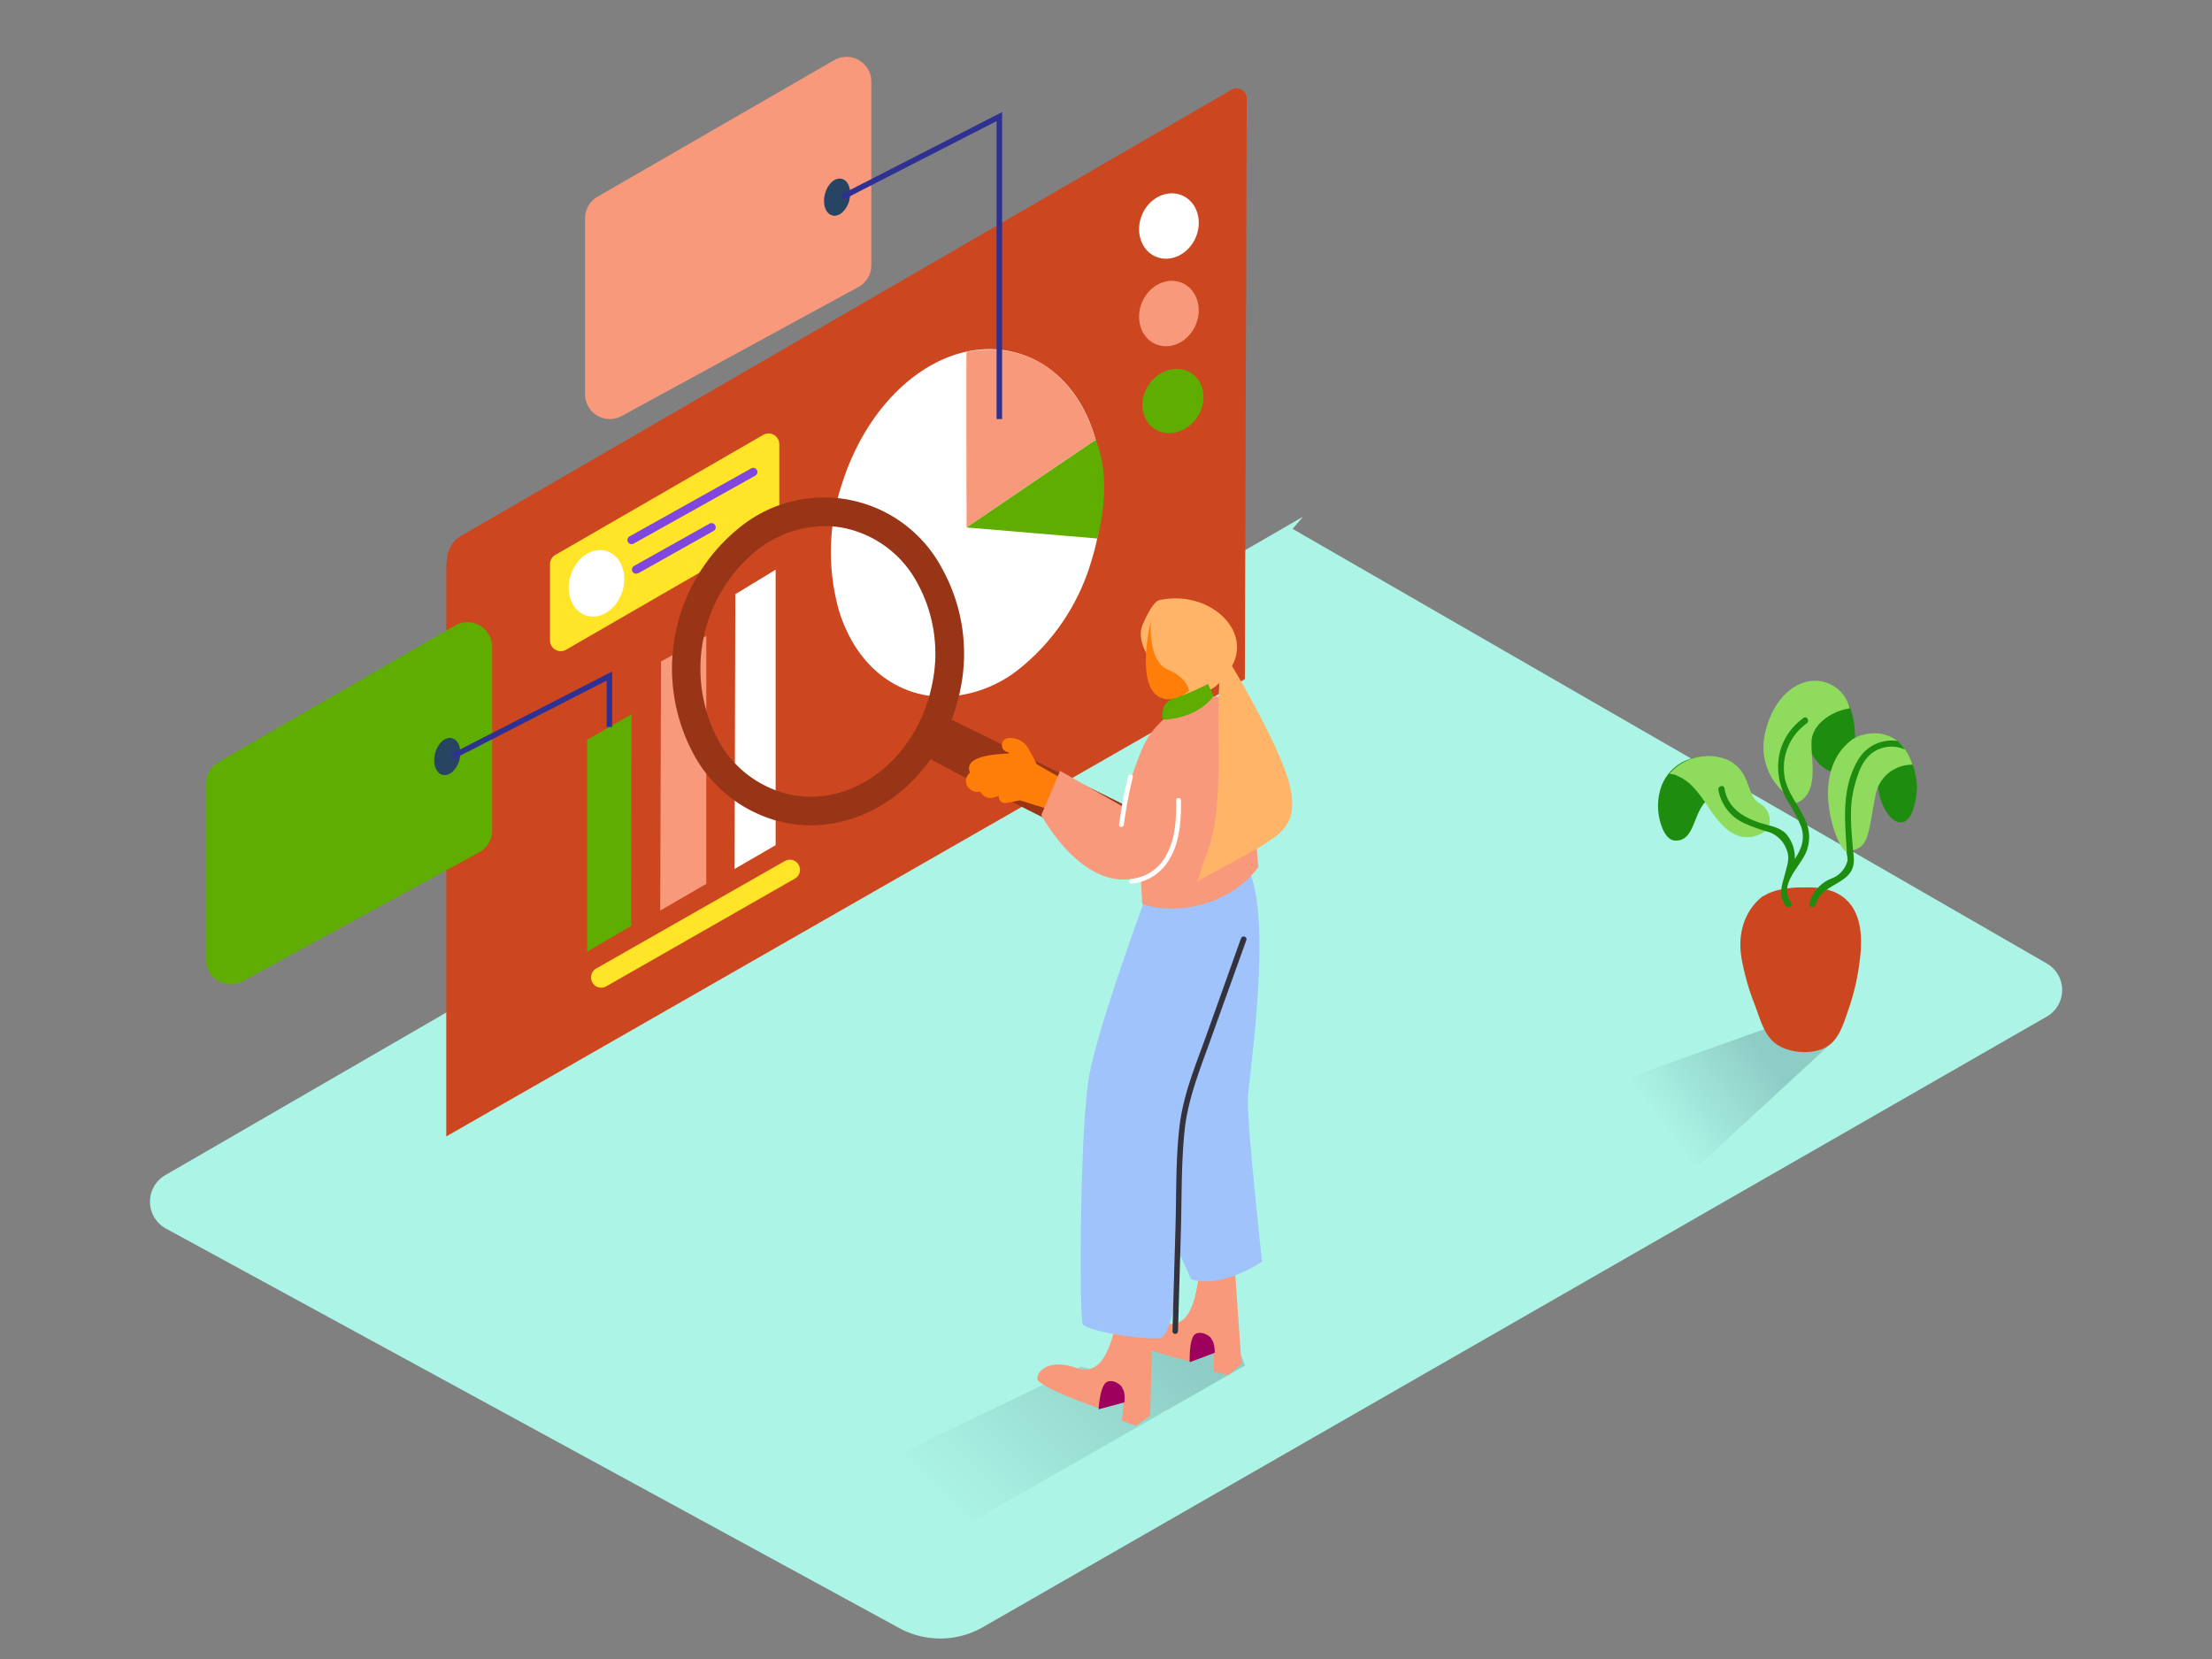 <svg id="Layer_2" data-name="Layer 2" xmlns="http://www.w3.org/2000/svg" xmlns:xlink="http://www.w3.org/1999/xlink" viewBox="0 0 400 300"><rect x="0" y="0" width="400" height="300" fill="#808080" stroke="none"/><defs><linearGradient id="linear-gradient" x1="172.97" y1="274.79" x2="207.71" y2="240.04" gradientUnits="userSpaceOnUse"><stop offset="0" stop-color="#acf4e6"/><stop offset="1" stop-color="#8ecdc6"/></linearGradient><linearGradient id="linear-gradient-2" x1="299" y1="201.55" x2="316.9" y2="187.93" xlink:href="#linear-gradient"/></defs><title>PP</title><path d="M233.75,95.64l136.38,78.59a5.54,5.54,0,0,1,0,9.6L177.74,294.24a15.49,15.49,0,0,1-15.12.17L30,222.16a5.54,5.54,0,0,1-.12-9.65L235.63,93.43" fill="#acf4e6"/><path d="M225.17,246.91l-49.9,28.52c-18.27-12.6-16.41-10.69-16.41-10.69l36.61-17.62s9.73,2.62,10.13,1.07,5.36-6.72,5.36-6.72l11.82-.21Z" fill="url(#linear-gradient)"/><path d="M320.91,185.44l-44.33,15.83S272.65,208.71,295,222l35.48-32.72" fill="url(#linear-gradient-2)"/><path d="M308.5,136.73a8.72,8.72,0,0,1,4.24.83,6.9,6.9,0,0,1,3,3.41c.65,1.37.94,3.33,2.3,4.21a4,4,0,0,1,1.34,1.17,3.5,3.5,0,0,1,.42,3.26c-.6,1.2-3.11,1.95-4.26,1.72" fill="#8fdb5e"/><path d="M307.39,136.88a8.19,8.19,0,0,0-7.23,6.2,10.82,10.82,0,0,0-.05,5.11c.33,1.36,1.13,3.71,2.78,3.81,2.24.14,3-2,3.67-3.67s1.44-3.61,3.24-4.29A4.82,4.82,0,0,1,315,145.2Z" fill="#1e8c0e"/><path d="M317.61,146c-1.35-1.75-2.47-3.66-3.78-5.44a16.18,16.18,0,0,0-2.62-3.17c-3.11-1.51-7-.13-9.32,2.52.32.1.75.11,1,.2a8.85,8.85,0,0,1,3.56,2.52c1.38,1.52,2.45,3.39,3.66,5,2,2.63,4.6,4.79,8,3.22C320.26,149.81,318.57,147.2,317.61,146Z" fill="#8fdb5e"/><path d="M328.59,123.47s7-.55,6.87,10.53-10.6,3.79-8.3-2.89" fill="#1e8c0e"/><path d="M327.58,134.37c-.08-3.37,3.71-5.83,6.91-6.27a6.48,6.48,0,0,0-6.33-5c-4.8.12-8.39,5-9.2,10.74a11,11,0,0,0,3.53,9.38l2.32,2C329.05,143.59,327.47,137.45,327.58,134.37Z" fill="#8fdb5e"/><path d="M346.66,142.3a14.63,14.63,0,0,0-1.62-6,6.63,6.63,0,0,0-4.56-3.53l-3.95,7.6s5.88-10.28,3.48-2.36,5.52,16.79,6.6,5C346.63,142.74,346.64,142.53,346.66,142.3Z" fill="#1e8c0e"/><path d="M318.78,162.08s-5.27,3.43-3.81,11.45a44,44,0,0,0,2.34,8.14c1,2.61,1.77,6,4.4,7.45,2.45,1.37,6.24,1.62,8.71.11,2.26-1.38,3.07-4.52,3.9-6.85a42.52,42.52,0,0,0,2-8.85C338.84,154.14,318.78,162.08,318.78,162.08Z" fill="#cc471f"/><ellipse cx="325.88" cy="163.25" rx="7.69" ry="2.78" fill="#cc471f"/><path d="M326.5,148.44c-1.07-2.59-3.08-4.77-3.71-7.55a9.88,9.88,0,0,1,3.93-10.08c.59-.43,0-1.41-.57-1-4.92,3.57-5.87,9.67-3,14.86a27,27,0,0,1,2.59,4.93c.71,2.32-.08,4-1.17,5.72a6.59,6.59,0,0,0-1.71-4.66c-1.28-1.19-3.16-1.38-4.74-1.92-3.06-1-5.76-2.78-6.28-6.2-.11-.72-1.21-.41-1.1.3a8.2,8.2,0,0,0,4.73,6.05A32.93,32.93,0,0,0,320,150.5a5.31,5.31,0,0,1,3,2.94c.73,1.67.23,2.82-.18,4.44-.53,2.11-1.37,3.92.08,5.91.43.59,1.41,0,1-.57-2.31-3.18,1.38-6.2,2.62-8.93A7,7,0,0,0,326.5,148.44Z" fill="#1e8c0e"/><path d="M340.69,141.47c-4.86-.86-8.17,2.91-7.88,7.61a17.84,17.84,0,0,0,.65,3.48,9.11,9.11,0,0,1,.64,3,4.59,4.59,0,0,1-2.78,3.25,6.62,6.62,0,0,0-4.1,4.5.57.57,0,0,0,1.1.3c1.12-4.12,6.87-3.52,6.92-8.05,0-2.21-1.16-4.29-1.29-6.51-.24-3.87,2.29-7.25,6.44-6.51C341.1,142.69,341.41,141.59,340.69,141.47Z" fill="#1e8c0e"/><path d="M345,136.28c-1.88-3.47-5.3-4.29-8.66-3.25a11,11,0,0,0-1.35.66c-8.44,6.25-2.45,20.36-1.15,20.26,4.3-.35,3.86-2.88,5.29-10a6.68,6.68,0,0,1,6.72-5.66A12.5,12.5,0,0,0,345,136.28Z" fill="#8fdb5e"/><path d="M343.18,134a7,7,0,0,0-7.19,3.45c-3.08,5.16-2.37,11.17-2,16.86.05.73,1.19.73,1.14,0-.3-4.11-.88-8.19.24-12.23.55-2,1.21-4.19,2.79-5.6a5.83,5.83,0,0,1,6.35-.91l-.43-.58C343.8,134.64,343.49,134.31,343.18,134Z" fill="#1e8c0e"/><path d="M80.7,205.5V103.38c0-3.39.47-5.29,3.08-6.71L222.52,16.33a1.84,1.84,0,0,1,2.93,1.48l-.34,105Z" fill="#cc471f"/><ellipse cx="211.38" cy="40.87" rx="6.03" ry="5.27" transform="translate(89.58 218.4) rotate(-66.49)" fill="#fff"/><polygon points="106.19 133.78 106.19 172.08 114.13 167.44 114.21 129.15 106.19 133.78" fill="#5fad00"/><polygon points="119.53 119.63 119.39 164.66 127.72 159.82 127.72 115.01 119.53 119.63" fill="#f8997c"/><polygon points="132.97 107.45 132.84 157.13 140.26 152.83 140.26 103.02 132.97 107.45" fill="#fff"/><ellipse cx="211.38" cy="56.7" rx="6.03" ry="5.27" transform="translate(75.06 227.91) rotate(-66.49)" fill="#f8997c"/><ellipse cx="211.38" cy="72.02" rx="6.03" ry="5.27" transform="matrix(0.56, -0.83, 0.83, 0.56, 33.96, 207.63)" fill="#5fad00"/><path d="M184.47,64c-12.61-4-26.75,6.29-32.19,23.43a39,39,0,0,0-.58,22.95c2.31,7.51,7.06,12.75,13.37,14.76a18.2,18.2,0,0,0,5.53.86,22.85,22.85,0,0,0,13.91-5.2,39,39,0,0,0,12.76-19.08C202.7,84.59,197.08,68,184.47,64Z" fill="#fff"/><path d="M174.79,63.61c-.1,0,0,31.77,0,31.77L198.11,79.5S193.62,60.32,174.79,63.61Z" fill="#f8997c"/><path d="M106.89,176.78v0a1.83,1.83,0,0,0,2.73,1.59l34.12-19.49a1.83,1.83,0,0,0,.92-1.59h0a1.83,1.83,0,0,0-2.73-1.59l-34.12,19.44A1.83,1.83,0,0,0,106.89,176.78Z" fill="#ffe427"/><path d="M99.46,102v13.81a1.94,1.94,0,0,0,2.91,1.68l37.55-21.69a1.94,1.94,0,0,0,1-1.68V80.33A1.94,1.94,0,0,0,138,78.65l-37.55,21.68A1.94,1.94,0,0,0,99.46,102Z" fill="#ffe427"/><ellipse cx="107.86" cy="105.48" rx="6.12" ry="4.9" transform="translate(-25.3 176.38) rotate(-72.39)" fill="#fff"/><path d="M114.59,98.3l22-12.29a.75.75,0,0,0-.76-1.3L113.83,97a.75.75,0,0,0,.76,1.3Z" fill="#7f47dd"/><path d="M115.41,103.67,129.05,96a.75.75,0,0,0-.76-1.3l-13.64,7.64a.75.75,0,0,0,.76,1.3Z" fill="#7f47dd"/><path d="M174.79,95.38l23.63,2s3-10.2-.31-17.85Z" fill="#5fad00"/><path d="M146.62,149.24a23.29,23.29,0,0,1-4.63-.46,24.63,24.63,0,0,1-16.55-12.38,32.69,32.69,0,0,1,8.3-41,24.15,24.15,0,0,1,36.62,7.42,31.74,31.74,0,0,1,3.27,22C170.73,139.15,159.15,149.24,146.62,149.24Zm2.52-54.11a20.12,20.12,0,0,0-12.26,4.36,27.53,27.53,0,0,0-7,34.35A19.54,19.54,0,0,0,143,143.71c11.39,2.31,22.86-6.63,25.55-19.92a26.58,26.58,0,0,0-2.69-18.42,19.54,19.54,0,0,0-13.09-9.87A18.3,18.3,0,0,0,149.15,95.13Z" fill="#cc471f"/><path d="M172.09,130.14l41.48,20.45s1.67,5.43-1.95,6.8-45.8-21.4-45.8-21.4" fill="#cc471f"/><g opacity="0.25"><path d="M146.62,149.24a23.29,23.29,0,0,1-4.63-.46,24.63,24.63,0,0,1-16.55-12.38,32.69,32.69,0,0,1,8.3-41,24.15,24.15,0,0,1,36.62,7.42,31.74,31.74,0,0,1,3.27,22C170.73,139.15,159.15,149.24,146.62,149.24Zm2.52-54.11a20.12,20.12,0,0,0-12.26,4.36,27.53,27.53,0,0,0-7,34.35A19.54,19.54,0,0,0,143,143.71c11.39,2.31,22.86-6.63,25.55-19.92a26.58,26.58,0,0,0-2.69-18.42,19.54,19.54,0,0,0-13.09-9.87A18.3,18.3,0,0,0,149.15,95.13Z"/><path d="M172.09,130.14l41.48,20.45s1.67,5.43-1.95,6.8-45.8-21.4-45.8-21.4"/></g><path d="M194.71,142.16q-3.69-1.87-7.27-4a29.07,29.07,0,0,0-1.41-2.67,3.72,3.72,0,0,0-3.82-2,1.28,1.28,0,0,0,.09,2.53l.2.23c-3,.13-8.31.57-7.1,3.49a2.25,2.25,0,0,0-.3.29,1.88,1.88,0,0,0,.18,2.57,2.17,2.17,0,0,0,2,.55,2,2,0,0,0,2.61,1l.73-.22A1.15,1.15,0,0,0,182,145.2l2.45-.47c5.56,1.77,8.32,2.41,10.41,3.83.87.59,0,.81,0,0a1.16,1.16,0,0,0-.27-1.67l-.24-.17a1.19,1.19,0,0,0,.2-1.72c-.09-.12-.2-.23-.3-.34A1.32,1.32,0,0,0,194.71,142.16Z" fill="#ff7d09"/><path d="M223.16,227.5l1.35,19.11-2.39,2.07-2.66-.69s.34-5.06-.59-6.17-2.52,4.38-3.43,4.35-11.73-2.92-11.89-4.25c-.21-1.77,2.22-3.78,6.82-2.67,5,1.2,5.84-4.39,6.62-9.76" fill="#f8997c"/><path d="M215.39,231.33s4.72,2,12.83-3.18c0,0-2.8-25.34-2.56-29.71s5.12-35.88-.91-42.82-16.82,59.88-16.31,60.25" fill="#a1c3fc"/><path d="M219.33,242.56l-.45-.74s-1.33-1.23-2.63-.63-1.11,5.14-1.11,5.14l4.51-1.69A4.92,4.92,0,0,0,219.33,242.56Z" fill="#9e005d"/><path d="M208.45,236.87,208,256l-2.58,1.83-2.58-.94s.82-5,0-6.19-2.93,4.12-3.83,4-11.4-4-11.43-5.36c0-1.78,2.57-3.55,7-2,4.83,1.67,6.23-3.82,7.52-9.09" fill="#f8997c"/><path d="M203.2,251.5l-.38-.78s-1.2-1.35-2.56-.87-1.6,5-1.6,5l4.65-1.25A4.92,4.92,0,0,0,203.2,251.5Z" fill="#9e005d"/><path d="M206.88,163.09s-8,21.61-9.84,31-1.89,44.46-1.24,45.41,8.44,2.6,13.69,2.52S214,200.5,214,200.5s14.31-36.26,10.49-40.25S206.88,163.09,206.88,163.09Z" fill="#a1c3fc"/><path d="M206.55,163.49c7.27,2.3,16.51-.46,21-6.7-.84-10.23-2.6-27.14-5.22-29.67-3.8-3.66-12,1.55-15,6.66-1.54,2.64-4.43,12-4.43,12l-11.2-6.38-3.4,8s7.67,14.47,18,11.17Z" fill="#f8997c"/><path d="M213.56,144.73a.43.43,0,0,0-.86,0c0,3.25-.1,6.72-1.67,9.66a8.1,8.1,0,0,1-6.43,4.55c-.55,0-.55.88,0,.86a8.87,8.87,0,0,0,7-4.66C213.41,152,213.58,148.24,213.56,144.73Z" fill="#fff"/><path d="M209.64,108.52c-.59.13-1.54,1.06-3,4.4s2,7.6,3.45,8.49,3.62,4.37,3.62,4.37,5.43,1.32,9.08-5.34S218.45,106.6,209.64,108.52Z" fill="#ffb468"/><path d="M208.11,112.23s-2.74,11.12,1.29,13.66,9.47-4.2,10-6.9S217,110.47,208.11,112.23Z" fill="#ff7d09"/><path d="M208.11,112.23s-.67,7.26,3.08,8.86S215,125,215,125s6.88-3.68,7.6-6.93S213.37,109.32,208.11,112.23Z" fill="#ffb468"/><path d="M220.74,121c-1.37,10.89,1.38,24.83-3.15,35.05-.28.63-.88,3.46-1.34,3.46l11-6c4.4-2.73,7.61-4.49,6-11.4s-10.43-21.64-10.43-21.64Z" fill="#ffb468"/><path d="M204,140.37a83.91,83.91,0,0,0-1.63,8.76c-.07.55.79.54.86,0a81.78,81.78,0,0,1,1.6-8.53C205,140.06,204.12,139.83,204,140.37Z" fill="#fff"/><path d="M219.45,125.88l-1-2.21a48.73,48.73,0,0,1-6.29,2.7c-2.58.79-1.86,3.77-1.86,3.77S216.28,130.15,219.45,125.88Z" fill="#5fad00"/><path d="M224.41,169.69l-6.16,17.24c-1.95,5.45-4.26,10.89-4.95,16.68-.71,6-.56,12.1-.73,18.1l-.55,19a.5.5,0,0,0,1,0l.52-18c.17-6,.05-12.16.66-18.17s3-11.67,5-17.33L225.38,170C225.59,169.35,224.63,169.09,224.41,169.69Z" fill="#34323d"/><path d="M105.8,39.47V71.3a4.48,4.48,0,0,0,6.62,3.93l42.8-23.33A4.48,4.48,0,0,0,157.56,48V14.76a4.48,4.48,0,0,0-6.72-3.88L108,35.6A4.48,4.48,0,0,0,105.8,39.47Z" fill="#f8997c"/><path d="M37.24,141.7v31.82a4.48,4.48,0,0,0,6.62,3.93l42.8-23.33A4.48,4.48,0,0,0,89,150.19V117a4.48,4.48,0,0,0-6.72-3.88l-42.8,24.71A4.48,4.48,0,0,0,37.24,141.7Z" fill="#5fad00"/><ellipse cx="80.88" cy="136.82" rx="3.42" ry="2.28" transform="translate(-71.87 180.72) rotate(-75.45)" fill="#274463"/><polyline points="81.78 136.82 110.2 122.25 110.2 131.46" fill="none" stroke="#2e3192" stroke-miterlimit="10"/><ellipse cx="151.38" cy="35.65" rx="3.42" ry="2.28" transform="translate(78.84 173.22) rotate(-75.45)" fill="#274463"/><polyline points="152.28 35.65 180.71 21.09 180.71 75.78" fill="none" stroke="#2e3192" stroke-miterlimit="10"/></svg>